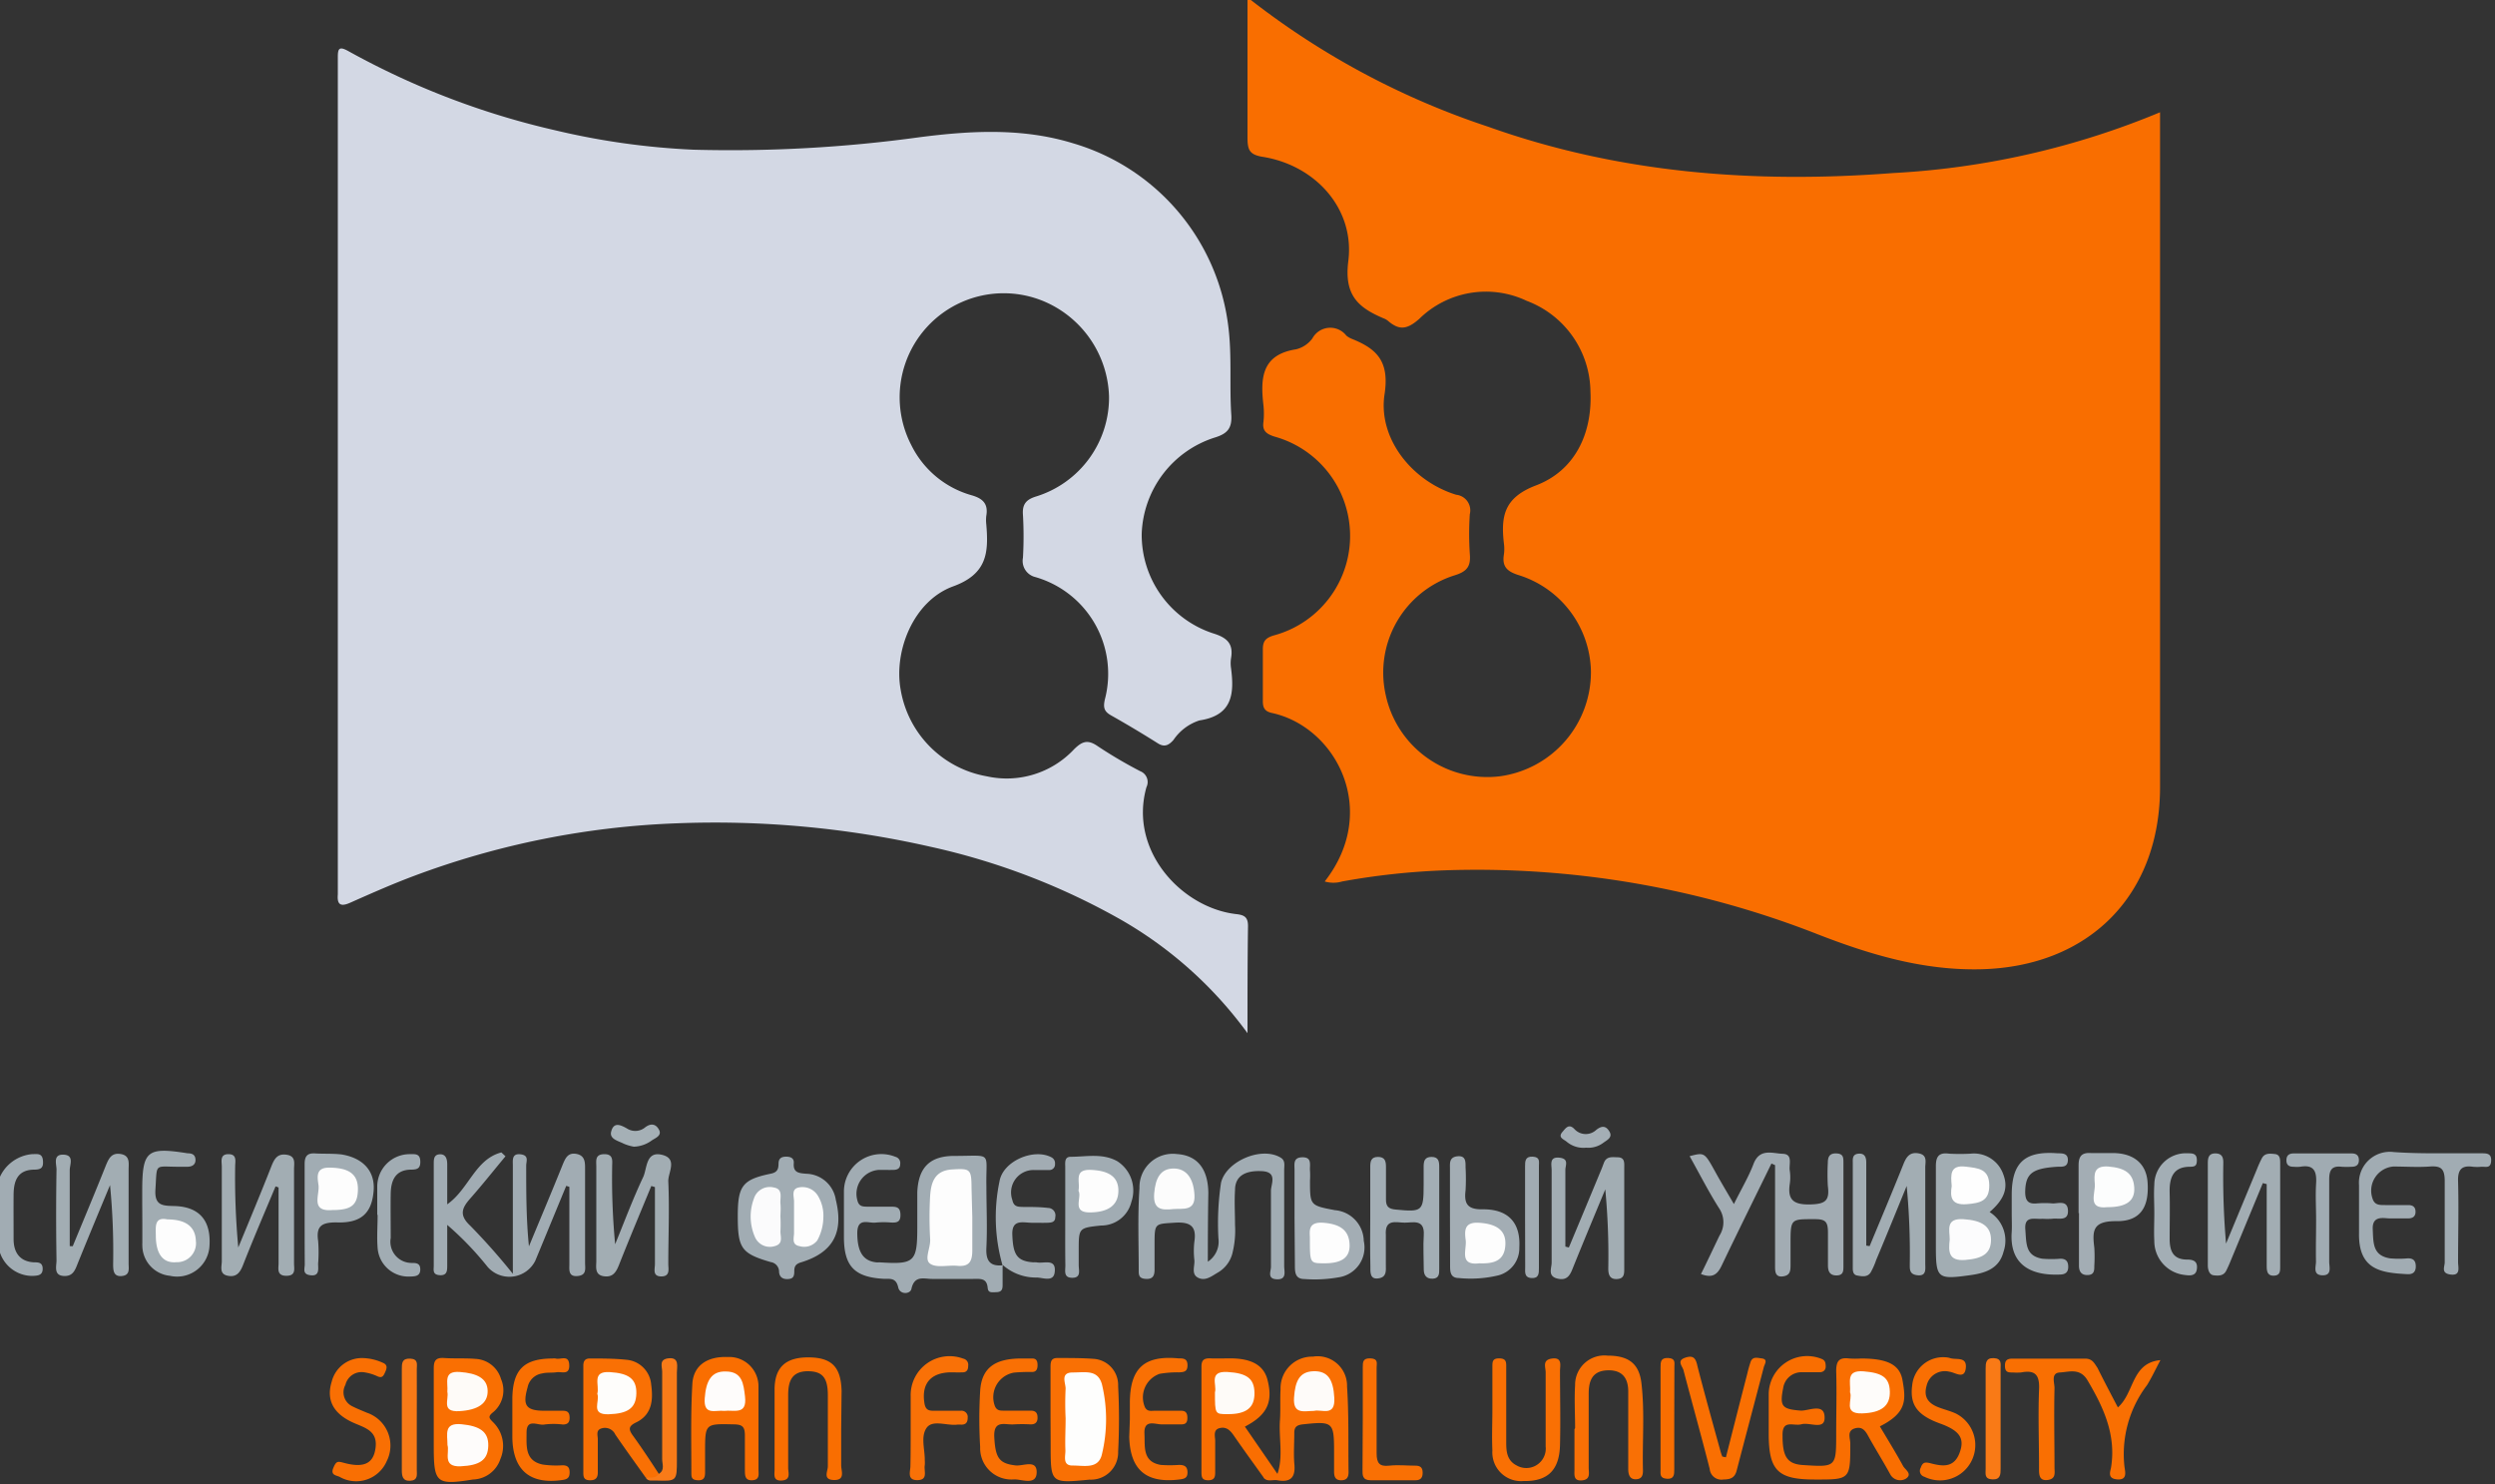 <svg id="Слой_1" data-name="Слой 1" xmlns="http://www.w3.org/2000/svg" viewBox="0 0 200 118.99"><rect x="0" y="0" width="200" height="118.99" fill="#333333" stroke="none"/><defs><style>.cls-2{fill:#a1acb3}.cls-4{fill:#a2acb3}.cls-5{fill:#f96e01}.cls-6{fill:#f96f02}.cls-8{fill:#f97004}.cls-9{fill:#f96f03}.cls-10{fill:#a3aeb5}.cls-21{fill:#fdfdfd}.cls-27{fill:#fefcfb}.cls-28{fill:#fefbf8}</style></defs><path d="M100.27 0a63.25 63.25 0 0019 10.15c10.54 3.76 21.42 4.57 32.5 3.72A64.55 64.55 0 00173.15 9v54.1c0 8.68-5.71 14.4-14.39 14.6-4.61.1-8.88-1.18-13.09-2.82a74.79 74.79 0 00-29.92-5.11 57.36 57.36 0 00-8.16.89 2.47 2.47 0 01-1.4 0c4.44-5.68.92-12.39-4.24-13.51-.61-.13-.73-.47-.72-1v-4.11c0-.67.25-.9.83-1.09a8.26 8.26 0 00.11-15.95c-.66-.21-1-.47-.89-1.18a6.47 6.47 0 000-1.32c-.25-2.16-.17-4.07 2.62-4.5a2.31 2.31 0 001.3-.87 1.63 1.63 0 012.72-.23 1.64 1.64 0 00.46.27c2 .8 3 1.8 2.61 4.41-.56 3.55 2.2 7 5.74 8.08a1.26 1.26 0 011.09 1.56 24 24 0 000 3.17c.09 1-.21 1.42-1.22 1.73a8.17 8.17 0 00-5.52 9.59 8.33 8.33 0 009.14 6.52 8.43 8.43 0 007.31-8.4 8.25 8.25 0 00-5.8-7.73c-.92-.29-1.33-.68-1.18-1.63a3.22 3.22 0 000-.93c-.24-2.15 0-3.65 2.58-4.63 3.12-1.19 4.52-4.16 4.36-7.52a7.86 7.86 0 00-5.1-7.27 7.63 7.63 0 00-8.62 1.44c-1 .88-1.62.92-2.51.16a1.1 1.1 0 00-.35-.2c-2-.85-3.18-1.82-2.83-4.58.53-4.17-2.59-7.66-6.81-8.36C100.13 12.41 100 12 100 11V0z" fill="#f96e00"/><path class="cls-2" d="M0 94.33a3.14 3.14 0 012.55-1.81c.39 0 .83-.12.89.49s-.16.74-.67.75c-1.36 0-1.67.9-1.68 2s0 2.38 0 3.57c0 1 .44 1.79 1.62 1.86.36 0 .72 0 .71.54s-.45.53-.84.55A2.74 2.74 0 010 100.42z"/><path d="M100 82.82a32.57 32.57 0 00-10.12-9.08 54.86 54.86 0 00-15.37-5.88A78 78 0 0054.2 66a67 67 0 00-21 4.21c-1.74.65-3.43 1.4-5.12 2.15-.78.35-1.07.16-1-.66V4.55c0-.69.14-.84.83-.46a63.25 63.25 0 0016.62 6.36A59 59 0 0055.59 12a110.9 110.9 0 0018.12-1c4.11-.53 8.27-.76 12.32.49A17.5 17.5 0 0198.44 26c.33 2.42.1 4.84.26 7.25.07 1.09-.32 1.52-1.34 1.83a8.4 8.4 0 00-5.84 7.69 8.31 8.31 0 005.72 8c1.15.35 1.64.85 1.44 2a2.62 2.62 0 000 .79c.27 2.07.11 3.79-2.53 4.19a4 4 0 00-2.08 1.56c-.36.41-.71.62-1.25.28a88.32 88.32 0 00-3.75-2.24c-.55-.31-.65-.61-.51-1.26A8.07 8.07 0 0083 46.26a1.33 1.33 0 01-1-1.55 30.37 30.37 0 000-3.44c-.07-.87.28-1.24 1.08-1.48a8.3 8.3 0 005.82-8 8.55 8.55 0 00-5.21-7.63A8.34 8.34 0 0073.06 35.7a7.72 7.72 0 004.82 4c.92.26 1.35.7 1.18 1.66a2.91 2.91 0 000 .66c.19 2.25.1 4-2.7 5-3.15 1.18-4.73 5.18-4.16 8.28a8.48 8.48 0 006.9 6.93 7.39 7.39 0 007-2.17c.65-.64 1.1-.8 1.9-.24a36.31 36.31 0 003.4 2 .93.93 0 01.5 1.28c-1.44 5.1 2.85 9.7 7.23 10.18.68.08.92.29.91 1-.04 2.72-.04 5.45-.04 8.54z" fill="#d3d8e4"/><path class="cls-2" d="M45.39 95.06c-.83 2-1.65 4-2.48 6a2.32 2.32 0 01-3.82.5 25 25 0 00-3.24-3.37v3.24c0 .41 0 .83-.6.79s-.48-.42-.48-.77v-8.16c0-.35 0-.74.49-.76s.59.4.59.81v3.2c1.74-1.22 2.23-3.61 4.34-4.16l.33.31c-.94 1.13-1.86 2.29-2.83 3.39-.67.76-.9 1.33 0 2.17a51.12 51.12 0 013.42 3.86v-8.66c0-.43-.1-1 .61-.92s.46.55.46.91c0 2.15 0 4.29.22 6.47.9-2.18 1.82-4.35 2.7-6.54.22-.53.42-1 1.11-.87s.69.68.69 1.19v7.54c0 .46.15 1-.62 1.06s-.63-.57-.64-1v-6.15zm34.98 6.41v1.46c0 .32 0 .63-.47.65s-.69.06-.73-.36c-.07-.79-.62-.7-1.15-.7H74.7c-.63 0-1.4-.31-1.64.8-.09.43-.93.49-1.06-.13-.18-.8-.68-.66-1.18-.68-2.31-.13-3.16-1-3.17-3.31v-3.7a3 3 0 014.12-2.77.52.52 0 01.39.59c0 .34-.22.45-.52.46s-.8 0-1.19 0a1.92 1.92 0 00-1.72 2.45c.12.49.43.49.79.5h1.85c.44 0 .79 0 .81.62s-.29.67-.75.65a6.74 6.74 0 00-1.19 0c-.59.1-1.5-.46-1.52.82 0 1.45.41 2.24 1.5 2.37a1.14 1.14 0 00.26 0c2.82.18 3.05 0 3.05-2.82v-2.78c.08-2 1-2.94 3-2.93 3.1 0 2.48-.4 2.54 2.44 0 1.63.08 3.27 0 4.9-.06 1.09.3 1.55 1.38 1.42zm16.45-.33a1.92 1.92 0 00.85-1.86 21.68 21.68 0 01.21-4.48c.42-1.73 3.26-2.93 4.78-2 .39.23.28.62.28 1v7.69c0 .42.23 1.09-.58 1.06s-.48-.63-.48-1v-6.09c0-.55.56-1.52-.74-1.58S99 94.25 99 95.4c-.06.93 0 1.86 0 2.78a7.49 7.49 0 01-.23 2.36 2.49 2.49 0 01-1.13 1.46c-.49.28-1 .72-1.59.43s-.26-.94-.31-1.43a6.48 6.48 0 010-1.46c.19-1.22-.3-1.6-1.52-1.53-1.66.11-1.67 0-1.67 1.76v2c0 .46-.12.77-.66.75s-.62-.24-.61-.67c0-2.2-.09-4.42.06-6.61a2.67 2.67 0 013-2.73c1.62.1 2.5 1.17 2.52 3.12-.03 1.77-.04 3.56-.04 5.51z"/><path class="cls-4" d="M142 93.27c-1.34 2.74-2.69 5.46-4 8.2-.35.73-.76 1-1.65.66.5-1 1-2.08 1.49-3.09a2 2 0 00-.06-2.22c-.84-1.33-1.56-2.75-2.34-4.14 1.2-.31 1.19-.31 2.07 1.28.44.8.91 1.58 1.48 2.56.58-1.18 1.17-2.16 1.57-3.21.49-1.29 1.51-.85 2.35-.82s.47.86.56 1.36a3.69 3.69 0 010 1.05c-.19 1.26.28 1.67 1.58 1.65s1.62-.31 1.47-1.49a16.31 16.31 0 010-1.85c0-.47.13-.77.68-.75s.57.31.57.71v8.33c0 .37 0 .73-.54.74s-.69-.31-.7-.76v-2.65c0-.88-.18-1.09-1-1.1-2 0-2-.07-2 2v1.59c0 .53 0 .93-.64 1s-.6-.49-.6-.92v-8z"/><path class="cls-5" d="M150.69 114.34c.63 1.06 1.28 2.11 1.87 3.19.16.28.77.63.22 1a.9.9 0 01-1.27-.37c-.55-1-1.11-1.9-1.65-2.86-.26-.47-.49-1-1.17-.8s-.36.81-.37 1.23c0 2.88 0 2.88-2.9 2.87s-3.64-.71-3.64-3.68v-3.17a3.08 3.08 0 014.21-2.83c.33.12.35.33.36.6s-.16.48-.48.48h-1.45a1.48 1.48 0 00-1.48 1.27c-.3 1.5-.08 1.69 1.44 1.81.65 0 1.9-.64 1.88.58 0 1-1.2.33-1.85.51s-1.56-.44-1.52.93c0 1.67.37 2.26 1.64 2.34 2.66.17 2.66.17 2.66-2.54 0-1.68.05-3.36 0-5 0-.85.28-1.1 1.06-1a7.2 7.2 0 00.93 0c2.07 0 3.09.47 3.32 1.71.29 1.62.36 2.64-1.81 3.73z"/><path class="cls-2" d="M195.33 92.45h3.58c.42 0 .82 0 .78.62s-.44.44-.78.46a3.75 3.75 0 01-.67 0c-.9-.13-1.23.21-1.2 1.16.06 2.16 0 4.32 0 6.48 0 .43.23 1.1-.59 1s-.47-.64-.48-1v-6.48c0-1-.29-1.25-1.21-1.18s-1.94 0-2.91 0a1.94 1.94 0 00-1.66 2.59c.17.51.56.5 1 .5h1.85c.36 0 .59.14.59.54s-.26.53-.6.53h-1.46c-.46 0-1.42-.28-1.37.86s0 2.11 1.37 2.34a7.79 7.79 0 001.45 0c.45 0 .63.21.63.65s-.23.64-.66.62c-2.13-.11-3.94-.34-3.89-3.29v-3.84a2.48 2.48 0 012.78-2.66c1.12.08 2.3.1 3.45.1z"/><path class="cls-6" d="M169.77 112.82c1.34-1.17 1.07-3.57 3.41-3.79-.35.65-.66 1.33-1.07 2a9.14 9.14 0 00-1.81 6.56c.06.42.24 1.07-.59 1s-.53-.65-.48-1c.4-2.61-.62-4.79-1.9-6.95-.6-1-1.46-.66-2.21-.62s-.42.84-.43 1.26c-.05 2.12 0 4.24 0 6.36 0 .41.14.92-.57 1s-.67-.52-.67-1c0-2.08-.08-4.16 0-6.22.06-1.18-.28-1.63-1.45-1.4a4.79 4.79 0 01-.66 0c-.33 0-.6 0-.62-.47s.13-.64.6-.64h5.82c.59 0 .74.37 1 .75.51 1.03 1.08 2.11 1.63 3.16z"/><path class="cls-2" d="M59.14 97.48c0-2.42.37-2.93 2.67-3.4.55-.12.59-.42.6-.83s.25-.53.61-.53.64.12.61.52c-.06.76.39.8 1 .85A2.46 2.46 0 0167 96.18c.64 2.61-.21 4.21-2.75 5-.43.12-.58.3-.58.7s-.06.62-.48.65-.7-.13-.74-.56a.78.78 0 00-.67-.8c-2.37-.69-2.64-1.11-2.64-3.69z"/><path d="M159.49 97.16a2.71 2.71 0 011.11 3.19c-.34 1.32-1.41 1.69-2.6 1.86-2.72.38-2.82.3-2.82-2.39v-6.34c0-.81.27-1.11 1.07-1a16.24 16.24 0 001.71 0 2.49 2.49 0 012.61 1.62c.43 1.1.13 2.01-1.08 3.06zM52.21 95.07c-.87 2.11-1.76 4.22-2.6 6.35-.24.6-.52 1-1.24.88s-.57-.77-.57-1.23v-7.55c0-.46-.13-1 .65-1s.61.61.62 1.06a56 56 0 00.24 6.16c.74-1.81 1.42-3.63 2.25-5.39.32-.7.2-2.09 1.5-1.78s.48 1.42.51 2.14c.1 2.2 0 4.41 0 6.61 0 .4.17 1-.56 1s-.51-.6-.51-1v-6.16zm73.55 4.93q1.29-3.08 2.56-6.15c.09-.2.16-.41.24-.61.2-.57.67-.48 1.1-.47.61 0 .54.47.54.86v8.07c0 .41 0 .8-.58.83s-.7-.35-.7-.84a56.7 56.7 0 00-.24-6.35c-.85 2.05-1.71 4.1-2.54 6.16-.24.6-.43 1.19-1.27 1s-.49-.83-.49-1.29V93.8c0-.43-.21-1.08.61-1s.48.63.49 1v6.13zM5.83 99.9c.89-2.16 1.79-4.3 2.65-6.46.24-.58.46-1.06 1.21-.93s.62.75.62 1.24v7.54c0 .42.13.94-.56 1s-.68-.52-.68-1A54.8 54.8 0 008.82 95c-.87 2.09-1.74 4.18-2.59 6.28-.22.56-.4 1.07-1.17 1s-.53-.8-.53-1.25q-.06-3.63 0-7.28c0-.44-.31-1.23.57-1.19s.48.82.49 1.26v6.07zm16.26-4.8c-.88 2.1-1.78 4.19-2.61 6.31-.25.64-.56 1-1.25.85s-.44-.78-.45-1.19v-7.55c0-.4-.18-1 .53-1s.54.57.54 1a61 61 0 00.25 6.48c.9-2.18 1.81-4.36 2.67-6.55.24-.6.5-1 1.23-.88s.57.69.57 1.15v7.55c0 .45.17 1-.62 1s-.62-.6-.62-1v-6.08zm127.78 4.79c.91-2.19 1.83-4.37 2.71-6.57.24-.6.52-1 1.24-.86s.5.73.51 1.16v7.67c0 .42.11 1-.59.94s-.65-.48-.65-.94a56.84 56.84 0 00-.25-6.22c-.82 2-1.63 4-2.44 5.92a6 6 0 01-.44 1c-.26.41-.69.33-1.08.26s-.36-.45-.36-.74v-8.25c0-.34-.06-.74.47-.78s.62.35.61.78v6.59zm31.52-5.05l-2.36 5.7c-.19.45-.36.9-.58 1.33s-.65.4-1 .36-.47-.44-.47-.79v-8.21c0-.45.09-.79.64-.77s.61.39.6.82a63.09 63.09 0 00.22 6.41l2.49-6a9 9 0 01.38-.84c.23-.44.66-.38 1.05-.34s.42.38.42.68v8.34c0 .37 0 .73-.54.73s-.54-.46-.54-.85v-6.49z" fill="#a2adb3"/><path class="cls-6" d="M34.77 113.68v-4c0-.62.18-.86.82-.82.84.06 1.69 0 2.51.07a2.24 2.24 0 012.06 1.61 2.28 2.28 0 01-.61 2.65c-.49.38-.33.51 0 .84a2.65 2.65 0 01.56 2.93 2.39 2.39 0 01-2.2 1.64c-2.95.47-3.14.29-3.14-2.7z"/><path class="cls-8" d="M51.75 118.43c-.81-1.14-1.64-2.28-2.43-3.44a.91.91 0 00-1.09-.49c-.5.14-.3.58-.31.89v2.65c0 .43-.18.63-.64.62s-.52-.24-.52-.6v-8.59c0-.38.15-.58.54-.57 1 0 1.95 0 2.9.1a2.17 2.17 0 012 2c.16 1.18.09 2.36-1.16 3-.69.32-.68.58-.27 1.13.72 1 1.38 2 2.07 3.06-.2.7-.67.35-1.09.24zm32.46-4.79v-4c0-.42 0-.8.59-.78 1 0 2 0 2.9.07a2.1 2.1 0 011.93 2.17 51.46 51.46 0 010 5.27 2.18 2.18 0 01-2.29 2.24c-3.12.3-3.12.3-3.12-2.77z"/><path class="cls-9" d="M102.4 118.15c.48-1.4.1-2.85.2-4.28.06-.83 0-1.68.05-2.51a2.53 2.53 0 012.59-2.61 2.36 2.36 0 012.74 2.39c.15 2.28.09 4.58.12 6.87 0 .42-.15.66-.62.65s-.54-.34-.54-.71v-1.59c0-2.38-.1-2.44-2.52-2.18-.52.06-.68.25-.67.73 0 .8-.06 1.6 0 2.39.12 1.09-.25 1.56-1.36 1.36-.37-.07-.8.16-1.11-.21.31-.38.72-.31 1.12-.3z"/><path class="cls-10" d="M109.84 97.63v-4.1c0-.43.06-.79.62-.79s.64.35.64.79v2.64c0 .56.23.74.78.79 2.14.21 2.24.14 2.24-2v-1.44c0-.45.08-.78.64-.78s.61.37.61.8v8.19c0 .36 0 .74-.5.77s-.73-.24-.74-.71c0-.93-.06-1.86 0-2.78.08-1.31-.86-1-1.53-1s-1.61-.35-1.51 1v2.38c0 .47.09 1-.62 1.09s-.61-.59-.62-1c-.03-1.3-.02-2.57-.01-3.85z"/><path class="cls-5" d="M102.4 118.15c-.29.41-.73.24-1.1.3-.79-1.11-1.59-2.2-2.36-3.32-.29-.42-.59-.79-1.17-.65s-.34.72-.36 1.09v2.38c0 .37 0 .7-.54.71s-.56-.28-.56-.67v-8.46c0-.55.26-.66.73-.64s1 0 1.58 0c1.77 0 2.73.6 3 1.79.43 1.74-.07 2.77-1.83 3.68zm-41.6-3.67v3.31c0 .37.13.84-.51.87s-.57-.51-.58-.91v-2.65c0-.67-.14-.91-.86-.92-2.33-.05-2.33-.09-2.33 2.23V118c0 .39-.06.68-.57.66s-.53-.24-.53-.59c0-2.38-.06-4.77.08-7.15.09-1.48 1.22-2.2 2.83-2.14a2.35 2.35 0 012.47 2.39v.27z"/><path d="M126.26 114.48c0-1.15-.07-2.3 0-3.44a2.35 2.35 0 012.61-2.37c1.67 0 2.53.63 2.71 2.23.27 2.33.06 4.67.12 7 0 .42-.13.68-.6.68s-.58-.4-.58-.82v-6.22c0-1.12-.53-1.75-1.71-1.69s-1.45.85-1.46 1.82v6c0 .41.17.94-.55 1s-.58-.51-.59-.93v-3.17z" fill="#f97005"/><path class="cls-8" d="M119.63 113v-3.44c0-.39 0-.68.56-.67s.55.31.55.69v6.08c0 .71.07 1.42.83 1.81a1.56 1.56 0 002.33-1.53V110c0-.41-.3-1 .53-1.1s.62.58.62 1c0 2 .05 4 0 5.94s-.92 2.92-2.91 2.88a2.3 2.3 0 01-2.51-2.44c-.05-1.12 0-2.22 0-3.28z"/><path d="M166.62 97.26v-3.83c0-.75.25-1.05 1-1h1.72c1.72 0 2.71.87 2.81 2.34.14 2-.58 3.14-2.49 3.12s-1.95.76-1.78 2.12a11.85 11.85 0 010 1.46c0 .36 0 .72-.52.74s-.71-.29-.71-.75v-4.23zm-62.85.33v-3.82c0-.46-.13-1 .65-1s.55.63.59 1.07a6.91 6.91 0 010 .79c0 2 0 2 2 2.38a2.52 2.52 0 012.31 2.46 2.42 2.42 0 01-2 2.92 11 11 0 01-2.75.14c-.68 0-.77-.44-.77-1zm12.46-.08v-3.82c0-.43-.08-.93.6-1s.65.44.65.89a16.3 16.3 0 010 1.85c-.14 1.12.2 1.54 1.42 1.51 2 0 3 1.07 2.89 3.06a2.25 2.25 0 01-1.7 2.24 9.5 9.5 0 01-3.14.21c-.7 0-.71-.52-.71-1z" fill="#a3adb4"/><path d="M11.4 96.46v-.93c0-3.3.36-3.6 3.64-3.08.33 0 .61.09.63.5s-.27.58-.67.58h-.66c-2 0-1.74-.34-1.88 1.8-.1 1.38.65 1.32 1.59 1.35 2 .08 2.92 1.24 2.73 3.35a2.6 2.6 0 01-3.16 2.24 2.45 2.45 0 01-2.21-2.39 2.25 2.25 0 010-.26c0-1.05 0-2.1-.01-3.16z" fill="#a1acb2"/><path class="cls-6" d="M138.35 116.82c.57-2.24 1.14-4.49 1.72-6.73a9 9 0 01.25-.89c.15-.49.56-.35.88-.31.56.06.25.46.19.69-.72 2.77-1.46 5.54-2.18 8.31-.16.6-.52.7-1.07.71a.94.94 0 01-1.09-.85c-.67-2.64-1.41-5.27-2.1-7.91-.08-.31-.57-.76.12-1s.87.06 1 .68c.58 2.26 1.21 4.51 1.83 6.76a4.5 4.5 0 00.16.48z"/><path class="cls-5" d="M67.43 114.56v2.91c0 .44.35 1.19-.58 1.17s-.48-.71-.49-1.11v-5.69c0-1.42-.45-1.91-1.59-1.92-1.35 0-1.59.86-1.59 1.93v5.83c0 .38.24.95-.51 1s-.57-.52-.58-.92v-6.36c0-1.82.91-2.61 2.76-2.59s2.54.8 2.61 2.61a2.17 2.17 0 010 .26z"/><path class="cls-4" d="M80.38 101.49a14 14 0 01-.26-6.79c.27-1.62 2.73-2.68 4.16-1.93a.53.53 0 01.29.53.45.45 0 01-.49.49h-1.19a1.8 1.8 0 00-1.74 2.4c.11.56.46.55.87.56.66 0 1.32 0 2 .08a.6.6 0 01.57.74c0 .43-.35.44-.67.45s-.79 0-1.19 0c-.72 0-1.65-.34-1.58 1 .06 1.55.37 2.07 1.66 2.17a2.44 2.44 0 01.27 0c.56.13 1.57-.35 1.47.74-.07.92-1 .45-1.51.48a4 4 0 01-2.65-1z"/><path class="cls-2" d="M24.42 97.3v-4c0-.62.22-.88.84-.84s1.42 0 2.11.08c1.78.29 2.71 1.38 2.58 2.93-.15 1.78-1 2.6-3 2.52-1.16 0-1.62.29-1.45 1.47a11.3 11.3 0 010 1.84c0 .41.13 1-.58.93s-.49-.52-.49-.88c-.01-1.35-.01-2.69-.01-4.05z"/><path class="cls-8" d="M81.82 108.9h.93c.35 0 .42.24.42.53s-.08.54-.42.55a14.15 14.15 0 00-1.46.05 2 2 0 00-1.54 2.68c.16.39.45.37.75.37h2.12c.39 0 .55.18.55.56s-.19.55-.57.54a11.63 11.63 0 00-1.32 0c-.69.06-1.64-.41-1.58 1 .09 1.68.38 2.14 1.71 2.29.6.07 1.71-.51 1.69.56s-1.18.55-1.79.56a2.51 2.51 0 01-2.74-2.59 37.54 37.54 0 010-4.5c.11-1.81 1.14-2.59 3.25-2.6zm8.75 4.9v-1.32c0-2.81 1.15-3.85 3.91-3.59.36 0 .7 0 .71.53s-.27.57-.67.59a8.18 8.18 0 00-1.57.12 2 2 0 00-1.17 2.68c.2.38.52.27.8.28h2.12c.41 0 .49.27.48.62s-.17.47-.48.47h-1.59c-.52 0-1.44-.44-1.37.77.05 1-.18 2.23 1.31 2.48a10 10 0 001.45 0c.4 0 .68.09.69.58s-.27.54-.67.59c-2.65.32-3.93-.78-4-3.42z"/><path class="cls-2" d="M85.39 97.56v-4c0-.34-.08-.82.42-.83 1.26 0 2.57-.31 3.76.36a2.79 2.79 0 011.12 3.26 2.48 2.48 0 01-2.43 1.89c-1.79.19-1.79.19-1.79 2v1.19c0 .39.21 1-.51 1s-.56-.54-.56-1c-.02-1.22-.01-2.54-.01-3.87zm75.87-.31V95.8c0-2.61 1.05-3.56 3.69-3.35.39 0 .84 0 .81.58s-.5.48-.87.5c-2 .13-2.52.55-2.55 2 0 .66.19 1 .9.94a7.28 7.28 0 011.32 0c.46 0 1.19-.28 1.21.59s-.79.56-1.27.64a6.94 6.94 0 01-.79 0c-.6.06-1.45-.29-1.36.85s0 2.12 1.36 2.35a8.74 8.74 0 001.45 0c.44 0 .63.21.63.65s-.23.61-.66.62c-2.3.1-4-.76-3.88-3.28.04-.49.01-1.07.01-1.64z"/><path class="cls-6" d="M44.28 108.9a1.13 1.13 0 01.26 0c.39.12 1.05-.34 1.09.51s-.61.53-1 .59-.79 0-1.18.1a1.4 1.4 0 00-1.16 1.12c-.42 1.47-.12 1.87 1.4 1.87h1.45c.4 0 .52.19.52.57s-.18.54-.56.53a5.85 5.85 0 00-1.45 0c-.51.12-1.46-.56-1.44.68 0 1.06-.14 2.23 1.29 2.53a7.55 7.55 0 001.58.06c.36 0 .57.11.58.53s-.13.59-.59.65c-2.59.37-3.95-.78-4-3.39v-3.18c.04-2.28.93-3.16 3.21-3.17z"/><path class="cls-9" d="M155.91 108.8a1.67 1.67 0 01.39.06c.48.18 1.38-.16 1.28.8s-.86.35-1.31.3a1.5 1.5 0 00-1.83 1.11c-.29 1 .22 1.49 1.08 1.79.41.15.84.26 1.24.44a2.83 2.83 0 11-2.5 5.08.49.49 0 01-.29-.73c.15-.45.36-.46.79-.35.92.24 1.85.39 2.31-.81s0-1.81-1.53-2.37c-1.84-.66-2.46-1.5-2.26-3.05a2.49 2.49 0 012.63-2.27zm-126.73.07a4.06 4.06 0 011.48.36c.39.15.38.39.23.73s-.25.55-.67.35a3.81 3.81 0 00-1-.3 1.33 1.33 0 00-1.53 1 1.24 1.24 0 00.53 1.71c.39.2.8.36 1.2.53a2.78 2.78 0 011.58 3.88 2.67 2.67 0 01-3.79 1.25c-.28-.12-.73-.14-.49-.71s.35-.54.87-.4c1.65.44 2.38 0 2.52-1.26s-.77-1.53-1.64-1.9c-1.72-.72-2.36-1.85-1.87-3.39a2.49 2.49 0 012.58-1.85z"/><path d="M73 114.69v-2.78a3.12 3.12 0 014.21-3 .5.5 0 01.4.57c0 .3-.1.52-.43.53s-.71 0-1.06 0c-1.6.06-2.29 1-2 2.57.11.48.39.51.76.51H77a.5.5 0 01.57.56c0 .39-.17.57-.55.55a2.43 2.43 0 00-.27 0c-.85.11-2-.43-2.48.27s-.13 1.7-.14 2.58a2.64 2.64 0 010 .4c-.09.45.3 1.19-.59 1.2s-.54-.75-.56-1.19c.02-.92.02-1.85.02-2.77z" fill="#f97107"/><path class="cls-10" d="M172.69 97.22c0-.75-.05-1.5 0-2.25a2.53 2.53 0 012.67-2.52c.37 0 .73 0 .74.52s-.18.55-.56.56c-1.36 0-1.65.91-1.62 2.07s0 2.47 0 3.71c0 1 .3 1.66 1.41 1.66.55 0 .85.18.77.77s-.62.51-1 .46a2.73 2.73 0 01-2.41-2.72c-.04-.75 0-1.48 0-2.26z"/><path d="M185.66 97.78c0-1-.06-1.94 0-2.91s-.17-1.54-1.28-1.34a3.13 3.13 0 01-.53 0c-.36 0-.58-.14-.57-.54s.24-.53.59-.53h4.64c.35 0 .58.14.58.54s-.24.53-.59.53a6.94 6.94 0 01-.79 0c-.76-.09-1 .23-1 1v6.62c0 .42.24 1.1-.55 1.08s-.5-.7-.51-1.12c-.02-1.11.01-2.22.01-3.33z" fill="#a0abb2"/><path class="cls-8" d="M109.24 113.72v-4.09c0-.45 0-.77.63-.74s.48.4.48.74v6.86c0 .83.25 1.08 1 1s1.41 0 2.11 0c.37 0 .57.13.58.53s-.13.65-.6.64h-3.56c-.67 0-.67-.4-.66-.87z"/><path class="cls-2" d="M30.24 97.37v-2.24a2.6 2.6 0 012.61-2.61c.4 0 .81-.07.84.54s-.24.69-.71.7c-1.28 0-1.64.85-1.66 1.92s0 2.38 0 3.56a1.7 1.7 0 001.66 2c.36 0 .72 0 .71.54s-.45.54-.84.55a2.47 2.47 0 01-2.58-2.3c-.07-.87 0-1.75 0-2.63z"/><path d="M51.75 118.43c.37 0 .8.12 1.07-.29.5-.3.25-.8.26-1.19v-7c0-.41-.29-1 .55-1.07s.63.68.63 1.13v7c0 1.73 0 1.73-1.72 1.67-.25-.02-.6.11-.79-.25z" fill="#f97b18"/><path d="M33.41 113.83v4c0 .37.11.83-.52.87s-.68-.4-.68-.86v-8.08c0-.47 0-.88.67-.85s.53.47.53.85c.01 1.34 0 2.7 0 4.07zm126.96-.07v3.95c0 .46 0 .91-.66.88s-.54-.45-.54-.85v-8c0-.45 0-.9.65-.87s.55.45.55.84v4.05z" fill="#f97a16"/><path d="M122.25 97.51v-4c0-.42 0-.82.61-.79s.5.4.5.76v8.18c0 .41 0 .83-.6.79s-.5-.52-.5-.89c-.01-1.32-.01-2.69-.01-4.05z" fill="#a1abb2"/><path class="cls-5" d="M134.21 113.68v4.09c0 .42 0 .81-.59.77s-.51-.38-.51-.73v-8.19c0-.43 0-.79.61-.76s.5.38.5.72z"/><path d="M50.81 91.92a3.64 3.64 0 01-.81-.24c-.44-.23-1.19-.37-1-1 .22-.8.81-.48 1.36-.16a1.24 1.24 0 001.37-.16c.47-.35.86-.25 1.1.21s-.28.65-.57.84a2.56 2.56 0 01-1.45.51z" fill="#a5b0b6"/><path d="M127.14 92a2.08 2.08 0 01-1.57-.49c-.25-.2-.71-.33-.32-.78.24-.27.49-.69.94-.24a1.23 1.23 0 001.77.08c.46-.36.79-.32 1.06.15s-.22.68-.5.89a2 2 0 01-1.38.39z" fill="#a4aeb5"/><path class="cls-21" d="M77.94 97.58v2.64c0 .88-.23 1.34-1.2 1.25-.74-.07-1.67.19-2.18-.17s.06-1.27 0-2a30.37 30.37 0 010-3.44c.07-1 .32-2 1.69-2.11 1.55-.1 1.62-.06 1.63 1.53z"/><path d="M94.06 96.92c-1 .12-1.64 0-1.54-1.25s.52-2 1.56-2 1.6.81 1.67 2.13-.94 1.06-1.69 1.12z" fill="#fcfcfc"/><path d="M148.3 111.61c.07-.81-.38-1.8 1.1-1.68s2.06.5 2.09 1.62-.64 1.7-2.22 1.75-.73-1.13-.97-1.69z" fill="#fefcfa"/><path d="M62.56 97.54a11.61 11.61 0 010 1.18c0 .44.25 1-.49 1.18a1.3 1.3 0 01-1.55-.73 4.1 4.1 0 01-.09-3.08 1.33 1.33 0 011.59-.9c.77.12.5.8.54 1.29s0 .7 0 1.06z" fill="#fbfbfc"/><path class="cls-21" d="M66 97.61a3.92 3.92 0 01-.49 1.83 1.33 1.33 0 01-1.43.45c-.66-.12-.42-.69-.43-1.08v-2.5c0-.4-.24-1 .38-1.12a1.45 1.45 0 011.5.61 3.07 3.07 0 01.47 1.81z"/><path d="M156.29 99.36c0-.74-.36-1.72 1.09-1.63s2.22.55 2.22 1.65-.68 1.51-2.06 1.62-1.35-.7-1.25-1.64z" fill="#fcfcfd"/><path d="M156.45 95.07c-.08-.91-.15-1.7 1.12-1.55 1 .12 1.87.17 1.89 1.47s-.75 1.45-1.8 1.54c-1.29.1-1.34-.61-1.21-1.46z" fill="#fefefe"/><path class="cls-27" d="M35.87 115.84c0-.88-.32-1.81 1.13-1.67s2.17.59 2.14 1.73-.69 1.57-2.21 1.64-.87-1.11-1.06-1.7z"/><path class="cls-28" d="M35.86 111.57c.07-.74-.36-1.69 1-1.59s2.21.5 2.23 1.51-.77 1.54-2.26 1.63-.83-.91-.97-1.55z"/><path d="M47.88 111.73c.2-.69-.5-1.83 1-1.74s2.16.53 2.13 1.72-.71 1.61-2.22 1.66-.67-1.06-.91-1.64z" fill="#fefdfb"/><path d="M85.42 113.69a23.62 23.62 0 010-2.38c0-.46-.45-1.29.57-1.29s2-.25 2.34.94a12 12 0 010 5.62c-.28 1.22-1.46.89-2.34.9s-.55-.82-.59-1.28c-.03-.83.02-1.67.02-2.51z" fill="#fefefd"/><path d="M105.33 113.1c-.78 0-1.69.32-1.6-1.06s.47-2.09 1.57-2.12 1.58.61 1.66 2.15-1.03.87-1.63 1.03z" fill="#fefbf9"/><path class="cls-28" d="M97.39 111.61c.18-.58-.55-1.72 1-1.63s2.16.52 2.17 1.69-.65 1.7-2.16 1.69c-1.01 0-1.01 0-1.01-1.75z"/><path class="cls-27" d="M58.05 113.1c-.68-.09-1.66.41-1.56-1s.53-2.19 1.68-2.16c1.34 0 1.43 1 1.55 2 .18 1.53-.88 1.06-1.67 1.16z"/><path d="M168.92 96.77c-1.63.18-.94-1.11-1-1.87s-.11-1.47 1.08-1.39c1.36.11 2 .56 2.08 1.66s-.63 1.6-2.16 1.6z" fill="#fcfdfd"/><path class="cls-21" d="M105 99.23c0-.49-.2-1.32 1.11-1.21s2 .59 2.07 1.68-.6 1.58-2.07 1.57c-1.11-.01-1.11-.01-1.11-2.04zm13.59 2.04c-1.67.2-1-1.09-1.1-1.86s-.12-1.47 1.08-1.39c1.41.09 2.17.62 2.1 1.78-.07 1.31-.98 1.51-2.08 1.47zM13.42 97.75c1.49 0 2.24.6 2.28 1.71a1.52 1.52 0 01-1.56 1.72c-1.09.1-1.65-.68-1.65-2.15-.01-.73-.11-1.5.93-1.28zM26.64 97c-1.79.15-1-1.22-1.11-2-.08-.6-.26-1.4.83-1.4 1.64 0 2.36.54 2.33 1.79S28.11 97 26.64 97zm59.81-1.55c.16-.71-.42-1.73 1-1.67s2.2.55 2.2 1.66-.73 1.73-2.26 1.75-.63-1.19-.94-1.74z"/></svg>